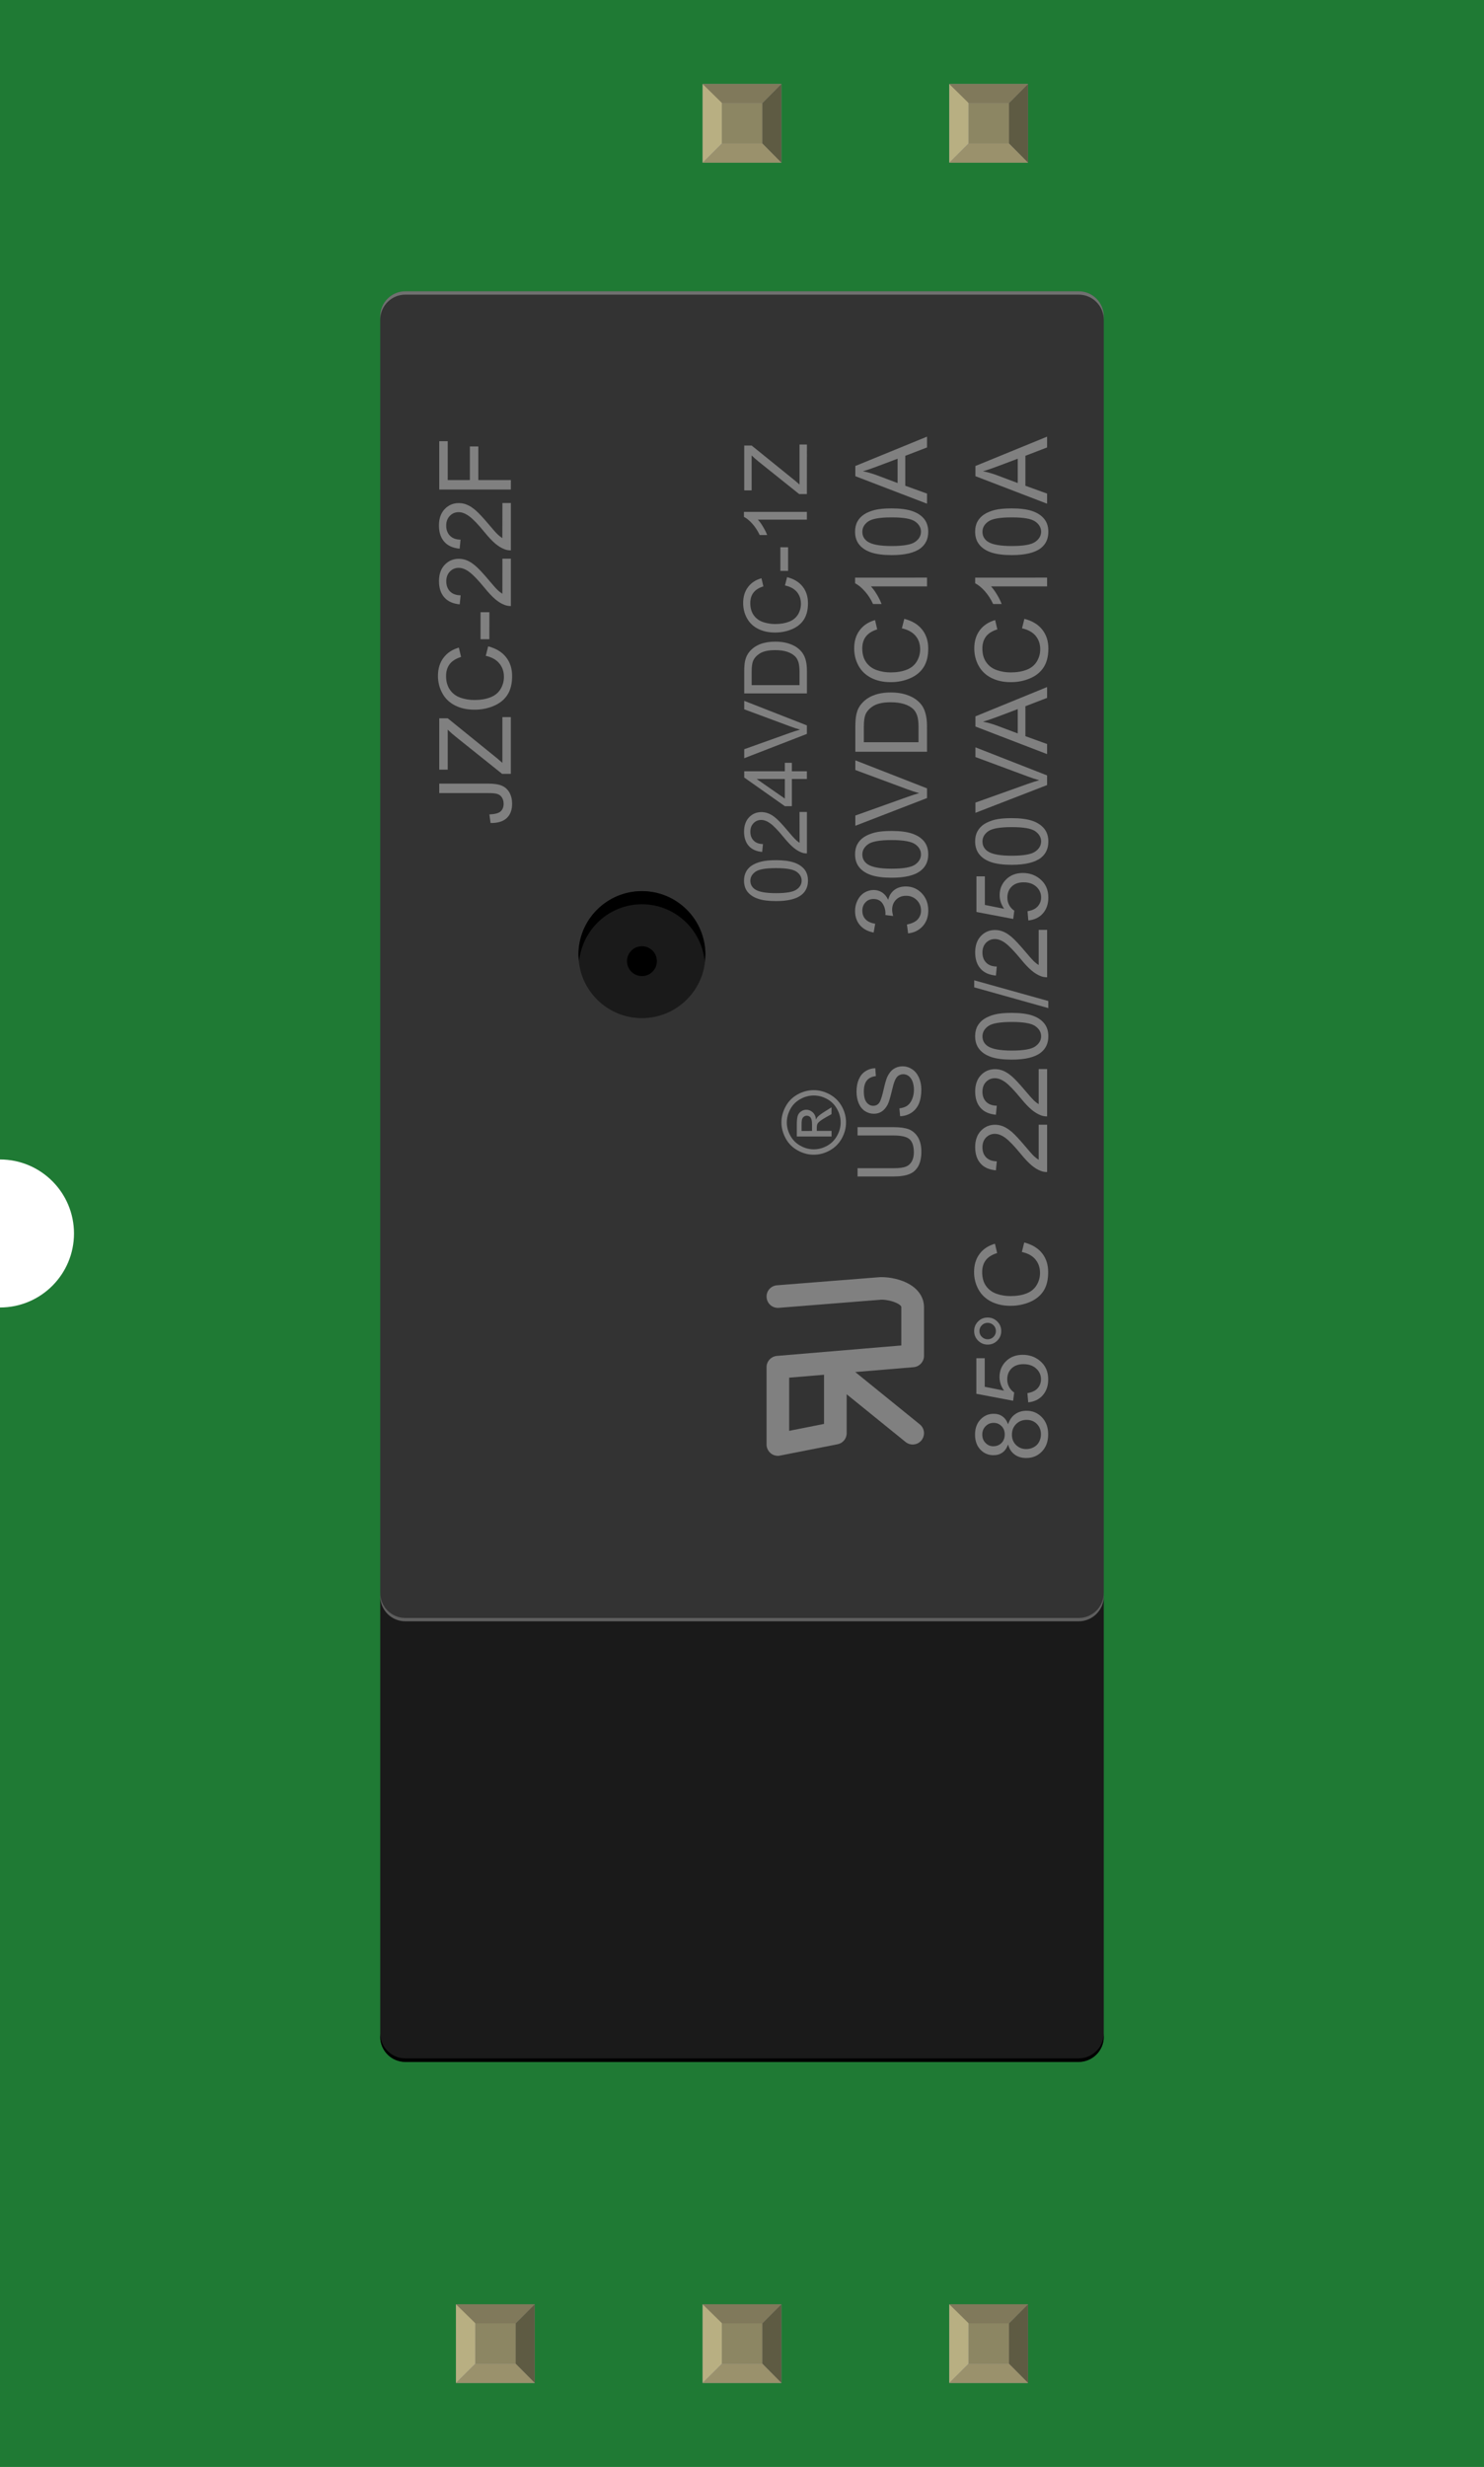 <?xml version="1.0" encoding="utf-8"?>
<!-- Generator: Adobe Illustrator 16.0.0, SVG Export Plug-In . SVG Version: 6.00 Build 0)  -->
<svg version="1.2" baseProfile="tiny" id="Layer_1" xmlns:svg="http://www.w3.org/2000/svg"
	 xmlns="http://www.w3.org/2000/svg" xmlns:xlink="http://www.w3.org/1999/xlink" x="0px" y="0px" width="43.322px" height="72px"
	 viewBox="0 0 43.322 72" xml:space="preserve">
<desc>Fritzing breadboard generated by brd2svg</desc>
<g id="breadboard">
	<g id="icon">
		<path fill="#1F7A34" d="M0,0v33.84c1.193,0,2.16,0.968,2.16,2.16c0,1.193-0.967,2.16-2.16,2.16V72h43.322V0H0z"/>
		<g transform="translate(100,105.298)">
			<path fill="#1A1A1A" d="M-67.778-45.85c0,0.401-0.329,0.73-0.73,0.73H-88.17c-0.401,0-0.73-0.329-0.73-0.73v-12.841
				c0-0.401,0.329-0.73,0.73-0.73h19.662c0.401,0,0.73,0.329,0.73,0.73V-45.85z"/>
			<path fill="#333333" d="M-67.778-58.807c0,0.401-0.329,0.73-0.73,0.73H-88.17c-0.401,0-0.73-0.329-0.73-0.73v-37.259
				c0-0.402,0.329-0.73,0.73-0.73h19.662c0.401,0,0.73,0.329,0.73,0.73V-58.807z"/>
			<g>
				<circle fill="#1A1A1A" cx="-81.26" cy="-77.436" r="1.853"/>
				<circle cx="-81.26" cy="-77.246" r="0.436"/>
				<path d="M-81.26-78.906c0.958,0,1.735,0.729,1.833,1.66c0.006-0.063,0.019-0.125,0.019-0.192c0-1.022-0.83-1.852-1.853-1.852
					c-1.022,0-1.853,0.83-1.853,1.852c0,0.066,0.015,0.128,0.02,0.192C-82.996-78.177-82.218-78.906-81.26-78.906z"/>
			</g>
			<g>
				<path fill="#808080" d="M-85.679-81.278l-0.034-0.25c0.16-0.007,0.27-0.037,0.328-0.089c0.058-0.054,0.087-0.127,0.087-0.222
					c0-0.069-0.016-0.129-0.047-0.18s-0.076-0.085-0.13-0.104c-0.055-0.019-0.142-0.028-0.262-0.028h-1.44v-0.277h1.424
					c0.175,0,0.311,0.021,0.407,0.063c0.096,0.042,0.169,0.11,0.219,0.201c0.051,0.091,0.077,0.199,0.077,0.322
					c0,0.184-0.053,0.325-0.159,0.422C-85.314-81.323-85.471-81.274-85.679-81.278z"/>
				<path fill="#808080" d="M-85.087-82.713h-0.256l-1.339-1.072c-0.095-0.076-0.178-0.148-0.248-0.217v1.167h-0.247v-1.499h0.247
					l1.45,1.174l0.146,0.127v-1.335h0.247V-82.713z"/>
				<path fill="#808080" d="M-85.819-86.157l0.07-0.277c0.227,0.059,0.4,0.163,0.52,0.314c0.12,0.151,0.179,0.334,0.179,0.553
					c0,0.226-0.046,0.409-0.138,0.55c-0.091,0.141-0.225,0.248-0.399,0.322c-0.174,0.074-0.361,0.11-0.561,0.11
					c-0.218,0-0.408-0.042-0.57-0.125c-0.163-0.083-0.286-0.202-0.369-0.355c-0.084-0.153-0.128-0.322-0.128-0.506
					c0-0.209,0.054-0.385,0.161-0.528c0.106-0.143,0.256-0.243,0.449-0.298l0.065,0.272c-0.152,0.049-0.264,0.119-0.333,0.211
					c-0.07,0.092-0.105,0.208-0.105,0.349c0,0.161,0.039,0.294,0.116,0.403s0.18,0.184,0.31,0.229
					c0.13,0.044,0.264,0.065,0.401,0.065c0.179,0,0.333-0.026,0.467-0.078c0.132-0.051,0.231-0.132,0.297-0.242
					c0.065-0.109,0.098-0.228,0.098-0.354c0-0.156-0.045-0.287-0.135-0.394C-85.512-86.044-85.644-86.118-85.819-86.157z"/>
				<path fill="#808080" d="M-85.714-86.642h-0.258v-0.788h0.259L-85.714-86.642L-85.714-86.642z"/>
				<path fill="#808080" d="M-85.333-88.993h0.247v1.383c-0.061,0.001-0.121-0.009-0.177-0.03c-0.095-0.035-0.188-0.091-0.279-0.169
					c-0.091-0.077-0.197-0.189-0.316-0.336c-0.186-0.227-0.334-0.38-0.443-0.46c-0.108-0.081-0.212-0.12-0.309-0.12
					c-0.101,0-0.188,0.037-0.257,0.109c-0.07,0.072-0.105,0.167-0.105,0.284c0,0.124,0.038,0.223,0.111,0.297
					c0.073,0.073,0.177,0.111,0.308,0.112l-0.027,0.264c-0.197-0.019-0.347-0.086-0.45-0.204s-0.155-0.276-0.155-0.474
					c0-0.201,0.056-0.359,0.167-0.477c0.112-0.117,0.249-0.175,0.413-0.175c0.084,0,0.166,0.017,0.247,0.051s0.166,0.091,0.255,0.17
					c0.09,0.079,0.213,0.212,0.368,0.396c0.129,0.154,0.217,0.252,0.263,0.296c0.046,0.044,0.092,0.08,0.138,0.108L-85.333-88.993
					L-85.333-88.993z"/>
				<path fill="#808080" d="M-85.333-90.617h0.247v1.382c-0.061,0.001-0.121-0.008-0.177-0.03c-0.095-0.035-0.188-0.091-0.279-0.168
					c-0.091-0.078-0.197-0.189-0.316-0.336c-0.187-0.228-0.334-0.382-0.444-0.461c-0.108-0.08-0.211-0.12-0.309-0.12
					c-0.101,0-0.188,0.036-0.257,0.108c-0.071,0.073-0.106,0.167-0.106,0.285c0,0.124,0.038,0.223,0.111,0.296
					c0.074,0.074,0.177,0.112,0.308,0.113l-0.027,0.264c-0.197-0.019-0.347-0.086-0.45-0.204c-0.103-0.118-0.154-0.276-0.154-0.475
					c0-0.2,0.056-0.359,0.167-0.476c0.112-0.117,0.249-0.176,0.413-0.176c0.084,0,0.166,0.017,0.247,0.052
					c0.081,0.034,0.166,0.09,0.255,0.169c0.09,0.08,0.213,0.212,0.368,0.396c0.129,0.154,0.217,0.253,0.263,0.296
					c0.046,0.044,0.092,0.08,0.138,0.109L-85.333-90.617L-85.333-90.617z"/>
				<path fill="#808080" d="M-85.087-91.01h-2.09v-1.411h0.247v1.134h0.647v-0.981h0.247v0.981h0.95L-85.087-91.01L-85.087-91.01z"
					/>
			</g>
			<g>
				<path fill="#808080" d="M-77.346-78.999c-0.217,0-0.391-0.022-0.521-0.067c-0.133-0.044-0.234-0.11-0.306-0.198
					c-0.072-0.087-0.107-0.198-0.107-0.332c0-0.099,0.02-0.184,0.059-0.259c0.039-0.074,0.096-0.135,0.171-0.184
					c0.074-0.048,0.165-0.085,0.272-0.112c0.106-0.027,0.251-0.042,0.432-0.042c0.214,0,0.388,0.022,0.52,0.067
					c0.133,0.044,0.233,0.11,0.307,0.197c0.071,0.088,0.106,0.199,0.106,0.333c0,0.176-0.063,0.315-0.189,0.416
					C-76.754-79.059-77.002-78.999-77.346-78.999z M-77.346-79.23c0.301,0,0.5-0.035,0.599-0.106c0.101-0.07,0.149-0.157,0.149-0.26
					s-0.049-0.189-0.149-0.26c-0.1-0.07-0.299-0.105-0.599-0.105c-0.301,0-0.502,0.035-0.6,0.105
					c-0.099,0.071-0.149,0.159-0.149,0.263c0,0.104,0.044,0.186,0.131,0.248C-77.853-79.268-77.648-79.23-77.346-79.23z"/>
				<path fill="#808080" d="M-76.66-81.6h0.216v1.209c-0.053,0.001-0.105-0.007-0.155-0.026c-0.082-0.031-0.164-0.081-0.243-0.148
					c-0.08-0.068-0.172-0.166-0.278-0.294c-0.162-0.198-0.291-0.333-0.387-0.403c-0.095-0.07-0.185-0.105-0.27-0.105
					c-0.089,0-0.165,0.031-0.226,0.095c-0.062,0.063-0.092,0.147-0.092,0.249c0,0.108,0.033,0.195,0.098,0.26
					s0.155,0.098,0.27,0.099l-0.023,0.23c-0.171-0.015-0.304-0.075-0.393-0.177c-0.091-0.104-0.136-0.242-0.136-0.416
					c0-0.175,0.049-0.314,0.146-0.417c0.098-0.102,0.218-0.153,0.363-0.153c0.073,0,0.146,0.016,0.216,0.045s0.146,0.079,0.224,0.15
					c0.078,0.069,0.186,0.185,0.321,0.346c0.113,0.135,0.19,0.221,0.23,0.259c0.04,0.039,0.08,0.071,0.121,0.096L-76.66-81.6
					L-76.66-81.6z"/>
				<path fill="#808080" d="M-76.445-82.563h-0.438v0.794h-0.205l-1.186-0.836v-0.183h1.186v-0.247h0.205v0.247h0.438V-82.563z
					 M-77.088-82.563h-0.824l0.824,0.573V-82.563z"/>
				<path fill="#808080" d="M-76.445-83.878l-1.829,0.709v-0.262l1.33-0.476c0.105-0.038,0.206-0.07,0.3-0.096
					c-0.1-0.029-0.199-0.061-0.3-0.099l-1.33-0.494v-0.247l1.829,0.716V-83.878z"/>
				<path fill="#808080" d="M-76.445-85.06h-1.829v-0.629c0-0.143,0.009-0.252,0.026-0.326c0.024-0.105,0.068-0.194,0.131-0.268
					c0.082-0.096,0.186-0.168,0.313-0.217c0.127-0.048,0.272-0.071,0.435-0.071c0.14,0,0.263,0.016,0.37,0.048
					c0.106,0.032,0.197,0.074,0.267,0.125c0.069,0.05,0.125,0.107,0.165,0.167c0.041,0.061,0.072,0.132,0.093,0.218
					c0.021,0.085,0.03,0.183,0.03,0.294V-85.06z M-76.66-85.302v-0.39c0-0.121-0.011-0.214-0.033-0.284
					c-0.022-0.069-0.055-0.124-0.095-0.164c-0.058-0.058-0.135-0.102-0.231-0.135c-0.096-0.032-0.215-0.048-0.353-0.048
					c-0.191,0-0.339,0.031-0.441,0.094c-0.102,0.063-0.171,0.14-0.206,0.23c-0.025,0.065-0.038,0.168-0.038,0.313v0.384
					L-76.66-85.302L-76.66-85.302z"/>
				<path fill="#808080" d="M-77.085-88.211l0.062-0.242c0.198,0.05,0.35,0.142,0.454,0.274c0.104,0.132,0.156,0.293,0.156,0.483
					c0,0.197-0.04,0.358-0.12,0.481c-0.079,0.123-0.196,0.217-0.35,0.282c-0.151,0.064-0.314,0.096-0.489,0.096
					c-0.19,0-0.357-0.036-0.5-0.109c-0.142-0.072-0.25-0.176-0.323-0.311c-0.074-0.134-0.11-0.282-0.11-0.443
					c0-0.183,0.047-0.337,0.14-0.461c0.093-0.126,0.224-0.212,0.394-0.261l0.056,0.238c-0.134,0.042-0.23,0.104-0.291,0.185
					c-0.061,0.08-0.091,0.183-0.091,0.305c0,0.14,0.033,0.258,0.101,0.352c0.067,0.095,0.159,0.161,0.271,0.199
					c0.114,0.038,0.231,0.058,0.353,0.058c0.155,0,0.29-0.023,0.406-0.068c0.117-0.045,0.204-0.116,0.262-0.211
					c0.057-0.096,0.085-0.2,0.085-0.312c0-0.135-0.039-0.25-0.116-0.344C-76.816-88.115-76.931-88.178-77.085-88.211z"/>
				<path fill="#808080" d="M-76.993-88.636h-0.226v-0.69h0.226V-88.636z"/>
				<path fill="#808080" d="M-76.445-90.357v0.225h-1.431c0.051,0.054,0.104,0.125,0.154,0.213c0.053,0.087,0.092,0.167,0.117,0.236
					h-0.217c-0.06-0.125-0.131-0.235-0.215-0.329c-0.084-0.094-0.166-0.161-0.245-0.2v-0.146H-76.445z"/>
				<path fill="#808080" d="M-76.445-90.878h-0.225l-1.172-0.938c-0.082-0.066-0.155-0.13-0.216-0.19v1.021h-0.216v-1.31h0.216
					l1.269,1.027l0.129,0.111v-1.168h0.216L-76.445-90.878L-76.445-90.878z"/>
				<path fill="#808080" d="M-73.49-78.057l-0.034-0.258c0.146-0.03,0.251-0.08,0.314-0.15c0.064-0.071,0.097-0.157,0.097-0.258
					c0-0.121-0.042-0.223-0.125-0.306c-0.085-0.083-0.188-0.125-0.312-0.125c-0.118,0-0.216,0.039-0.292,0.115
					c-0.076,0.077-0.114,0.176-0.114,0.294c0,0.048,0.011,0.109,0.028,0.181l-0.226-0.028c0.002-0.017,0.003-0.031,0.003-0.042
					c0-0.11-0.028-0.208-0.085-0.295c-0.058-0.087-0.146-0.131-0.265-0.131c-0.094,0-0.172,0.032-0.232,0.096
					c-0.062,0.064-0.093,0.146-0.093,0.247s0.031,0.183,0.094,0.25c0.063,0.067,0.157,0.11,0.282,0.128l-0.046,0.257
					c-0.172-0.031-0.306-0.104-0.4-0.214c-0.095-0.111-0.142-0.25-0.142-0.415c0-0.114,0.024-0.219,0.074-0.315
					c0.05-0.097,0.116-0.17,0.2-0.221c0.083-0.05,0.173-0.076,0.27-0.076c0.089,0,0.172,0.024,0.247,0.073
					c0.074,0.049,0.132,0.121,0.176,0.215c0.028-0.123,0.088-0.219,0.178-0.288c0.09-0.068,0.202-0.103,0.337-0.103
					c0.183,0,0.338,0.066,0.465,0.199c0.127,0.132,0.19,0.302,0.19,0.505c0,0.183-0.054,0.336-0.164,0.457
					S-73.317-78.075-73.49-78.057z"/>
				<path fill="#808080" d="M-73.969-79.681c-0.247,0-0.446-0.026-0.598-0.076c-0.15-0.051-0.267-0.126-0.349-0.228
					c-0.082-0.101-0.122-0.226-0.122-0.379c0-0.112,0.021-0.211,0.067-0.295c0.045-0.084,0.11-0.154,0.195-0.21
					c0.086-0.056,0.189-0.098,0.312-0.13c0.121-0.031,0.288-0.047,0.494-0.047c0.246,0,0.443,0.025,0.594,0.076
					s0.268,0.125,0.351,0.226c0.082,0.102,0.123,0.228,0.123,0.381c0,0.201-0.073,0.36-0.217,0.474
					C-73.294-79.749-73.577-79.681-73.969-79.681z M-73.969-79.944c0.344,0,0.571-0.041,0.685-0.121
					c0.113-0.081,0.17-0.18,0.17-0.297s-0.057-0.217-0.171-0.297s-0.342-0.121-0.685-0.121c-0.345,0-0.573,0.04-0.687,0.121
					c-0.112,0.081-0.169,0.18-0.169,0.3c0,0.118,0.05,0.212,0.149,0.282C-74.548-79.989-74.314-79.944-73.969-79.944z"/>
				<path fill="#808080" d="M-72.938-82.006l-2.092,0.809v-0.299l1.52-0.543c0.121-0.044,0.235-0.081,0.343-0.11
					c-0.114-0.032-0.229-0.07-0.343-0.112l-1.52-0.564v-0.282l2.092,0.818V-82.006z"/>
				<path fill="#808080" d="M-72.938-83.358h-2.092v-0.72c0-0.164,0.011-0.288,0.03-0.373c0.027-0.12,0.076-0.222,0.15-0.307
					c0.092-0.11,0.212-0.193,0.356-0.248c0.145-0.055,0.311-0.082,0.497-0.082c0.159,0,0.3,0.018,0.423,0.055
					c0.122,0.038,0.224,0.085,0.305,0.143c0.079,0.058,0.143,0.122,0.189,0.19c0.047,0.069,0.08,0.152,0.104,0.25
					c0.025,0.099,0.037,0.21,0.037,0.337L-72.938-83.358L-72.938-83.358z M-73.186-83.635v-0.446c0-0.139-0.013-0.246-0.038-0.325
					c-0.025-0.078-0.062-0.141-0.107-0.188c-0.066-0.065-0.154-0.117-0.265-0.153c-0.111-0.036-0.245-0.055-0.403-0.055
					c-0.218,0-0.387,0.036-0.504,0.107c-0.118,0.072-0.196,0.16-0.236,0.262c-0.028,0.075-0.043,0.193-0.043,0.358v0.439H-73.186z"
					/>
				<path fill="#808080" d="M-73.672-86.96l0.071-0.277c0.227,0.059,0.4,0.162,0.52,0.313c0.119,0.151,0.179,0.334,0.179,0.553
					c0,0.226-0.046,0.409-0.138,0.55c-0.091,0.141-0.225,0.249-0.398,0.322c-0.174,0.074-0.36,0.11-0.561,0.11
					c-0.218,0-0.408-0.042-0.57-0.125c-0.161-0.083-0.285-0.201-0.369-0.354s-0.126-0.323-0.126-0.507
					c0-0.209,0.052-0.384,0.16-0.528c0.106-0.144,0.256-0.242,0.449-0.298l0.063,0.272c-0.152,0.048-0.262,0.119-0.332,0.211
					s-0.104,0.208-0.104,0.348c0,0.161,0.039,0.295,0.115,0.403c0.077,0.108,0.181,0.184,0.311,0.228
					c0.13,0.045,0.263,0.066,0.402,0.066c0.178,0,0.333-0.026,0.465-0.077c0.133-0.051,0.232-0.133,0.298-0.242
					c0.065-0.11,0.099-0.229,0.099-0.355c0-0.155-0.044-0.286-0.134-0.394C-73.363-86.847-73.496-86.921-73.672-86.96z"/>
				<path fill="#808080" d="M-72.938-88.44v0.257h-1.637c0.059,0.062,0.119,0.144,0.178,0.243c0.058,0.1,0.103,0.19,0.132,0.271
					h-0.248c-0.066-0.144-0.149-0.27-0.245-0.377c-0.096-0.107-0.189-0.183-0.279-0.228v-0.166L-72.938-88.44L-72.938-88.44z"/>
				<path fill="#808080" d="M-73.969-89.097c-0.247,0-0.446-0.026-0.598-0.077c-0.15-0.05-0.267-0.126-0.349-0.227
					c-0.082-0.101-0.122-0.227-0.122-0.379c0-0.112,0.021-0.211,0.067-0.294c0.045-0.084,0.11-0.154,0.195-0.21
					c0.086-0.056,0.189-0.098,0.312-0.13c0.121-0.031,0.288-0.046,0.494-0.046c0.246,0,0.443,0.026,0.594,0.076
					c0.15,0.051,0.268,0.126,0.351,0.227c0.082,0.101,0.123,0.227,0.123,0.38c0,0.202-0.073,0.36-0.217,0.475
					C-73.294-89.166-73.577-89.097-73.969-89.097z M-73.969-89.362c0.344,0,0.571-0.04,0.685-0.121s0.17-0.18,0.17-0.297
					s-0.057-0.217-0.171-0.297c-0.114-0.081-0.342-0.121-0.685-0.121c-0.345,0-0.573,0.04-0.687,0.121
					c-0.112,0.08-0.169,0.18-0.169,0.3c0,0.118,0.05,0.212,0.149,0.283C-74.548-89.405-74.314-89.362-73.969-89.362z"/>
				<path fill="#808080" d="M-72.938-90.597L-75.03-91.4v-0.298l2.092-0.856v0.315l-0.634,0.244v0.874l0.634,0.229V-90.597z
					 M-73.797-91.2v-0.71l-0.579,0.218c-0.175,0.067-0.32,0.116-0.434,0.148c0.134,0.027,0.267,0.064,0.399,0.113L-73.797-91.2z"/>
				<path fill="#808080" d="M-69.679-72.473h0.247v1.382c-0.062,0.001-0.121-0.009-0.179-0.03c-0.094-0.036-0.187-0.091-0.277-0.168
					c-0.092-0.078-0.198-0.189-0.317-0.336c-0.188-0.228-0.335-0.381-0.443-0.461c-0.108-0.08-0.211-0.12-0.308-0.12
					c-0.104,0-0.188,0.036-0.26,0.108c-0.069,0.073-0.104,0.167-0.104,0.285c0,0.124,0.037,0.223,0.11,0.296
					c0.074,0.074,0.177,0.111,0.309,0.113l-0.026,0.264c-0.198-0.019-0.349-0.085-0.451-0.204c-0.104-0.119-0.154-0.277-0.154-0.475
					c0-0.201,0.056-0.359,0.167-0.476c0.112-0.117,0.249-0.176,0.414-0.176c0.083,0,0.165,0.017,0.246,0.051
					c0.081,0.035,0.166,0.091,0.256,0.17c0.089,0.079,0.212,0.212,0.368,0.396c0.13,0.154,0.217,0.253,0.262,0.296
					c0.047,0.045,0.093,0.08,0.141,0.108V-72.473L-69.679-72.473z"/>
				<path fill="#808080" d="M-69.679-74.097h0.247v1.382c-0.062,0.001-0.121-0.009-0.179-0.03c-0.094-0.036-0.187-0.092-0.277-0.168
					c-0.092-0.078-0.198-0.19-0.317-0.336c-0.188-0.228-0.335-0.381-0.443-0.461c-0.108-0.079-0.211-0.12-0.308-0.12
					c-0.104,0-0.188,0.037-0.26,0.109c-0.069,0.072-0.104,0.167-0.104,0.285c0,0.124,0.037,0.223,0.11,0.296
					c0.074,0.074,0.177,0.111,0.309,0.113l-0.026,0.264c-0.198-0.019-0.349-0.086-0.451-0.204c-0.104-0.119-0.154-0.277-0.154-0.475
					c0-0.201,0.056-0.359,0.167-0.476c0.112-0.117,0.249-0.176,0.414-0.176c0.083,0,0.165,0.017,0.246,0.051
					c0.081,0.035,0.166,0.091,0.256,0.17c0.089,0.079,0.212,0.212,0.368,0.396c0.13,0.154,0.217,0.252,0.262,0.296
					c0.047,0.044,0.093,0.08,0.141,0.108V-74.097L-69.679-74.097z"/>
				<path fill="#808080" d="M-70.464-74.372c-0.247,0-0.446-0.025-0.598-0.076c-0.15-0.051-0.267-0.126-0.348-0.227
					c-0.082-0.102-0.123-0.227-0.123-0.38c0-0.112,0.021-0.211,0.067-0.295c0.046-0.083,0.11-0.154,0.195-0.209
					c0.086-0.056,0.189-0.099,0.312-0.131c0.123-0.031,0.287-0.046,0.495-0.046c0.245,0,0.442,0.025,0.594,0.075
					c0.15,0.05,0.267,0.125,0.35,0.227c0.083,0.101,0.124,0.228,0.124,0.38c0,0.201-0.072,0.36-0.217,0.475
					C-69.787-74.441-70.072-74.372-70.464-74.372z M-70.464-74.636c0.344,0,0.571-0.04,0.685-0.121
					c0.114-0.081,0.172-0.179,0.172-0.297c0-0.119-0.058-0.217-0.172-0.297c-0.113-0.08-0.342-0.12-0.685-0.12
					c-0.344,0-0.573,0.04-0.686,0.12c-0.113,0.081-0.169,0.18-0.169,0.3c0,0.118,0.049,0.212,0.149,0.283
					C-71.043-74.681-70.807-74.636-70.464-74.636z"/>
				<path fill="#808080" d="M-69.397-75.876l-2.163-0.606v-0.205l2.163,0.604V-75.876z"/>
				<path fill="#808080" d="M-69.679-78.159h0.247v1.383c-0.062,0.001-0.121-0.009-0.179-0.03c-0.094-0.036-0.187-0.091-0.277-0.169
					c-0.092-0.077-0.198-0.189-0.317-0.336c-0.188-0.227-0.335-0.38-0.443-0.46c-0.108-0.08-0.211-0.12-0.308-0.12
					c-0.104,0-0.188,0.037-0.26,0.109c-0.069,0.072-0.104,0.167-0.104,0.285c0,0.123,0.037,0.222,0.11,0.296
					c0.074,0.074,0.177,0.111,0.309,0.112l-0.026,0.264c-0.198-0.019-0.349-0.085-0.451-0.204c-0.104-0.118-0.154-0.276-0.154-0.474
					c0-0.201,0.056-0.359,0.167-0.477c0.112-0.117,0.249-0.175,0.414-0.175c0.083,0,0.165,0.017,0.246,0.051s0.166,0.091,0.256,0.17
					c0.089,0.079,0.212,0.212,0.368,0.396c0.13,0.154,0.217,0.252,0.262,0.296c0.047,0.044,0.093,0.08,0.141,0.108V-78.159
					L-69.679-78.159z"/>
				<path fill="#808080" d="M-69.981-78.434l-0.022-0.27c0.131-0.02,0.229-0.066,0.295-0.139c0.066-0.073,0.101-0.161,0.101-0.263
					c0-0.123-0.047-0.228-0.14-0.313c-0.094-0.086-0.217-0.128-0.371-0.128c-0.147,0-0.262,0.041-0.347,0.123
					c-0.085,0.082-0.127,0.19-0.127,0.323c0,0.083,0.018,0.157,0.056,0.225c0.037,0.066,0.086,0.118,0.146,0.157l-0.031,0.241
					l-1.074-0.203v-1.04h0.246v0.834l0.563,0.113c-0.088-0.125-0.132-0.257-0.132-0.395c0-0.183,0.063-0.337,0.189-0.462
					s0.29-0.188,0.488-0.188c0.189,0,0.352,0.055,0.491,0.166c0.168,0.134,0.254,0.316,0.254,0.549c0,0.19-0.054,0.345-0.16,0.466
					C-69.663-78.519-69.804-78.451-69.981-78.434z"/>
				<path fill="#808080" d="M-70.464-80.058c-0.247,0-0.446-0.026-0.598-0.076c-0.15-0.051-0.267-0.126-0.348-0.227
					c-0.082-0.101-0.123-0.227-0.123-0.379c0-0.112,0.021-0.211,0.067-0.294c0.046-0.085,0.11-0.154,0.195-0.21
					c0.086-0.055,0.189-0.098,0.312-0.13c0.123-0.031,0.287-0.046,0.495-0.046c0.245,0,0.442,0.026,0.594,0.076
					c0.15,0.051,0.267,0.126,0.35,0.227s0.124,0.227,0.124,0.38c0,0.202-0.072,0.36-0.217,0.475
					C-69.787-80.128-70.072-80.058-70.464-80.058z M-70.464-80.323c0.344,0,0.571-0.04,0.685-0.121
					c0.114-0.08,0.172-0.18,0.172-0.297c0-0.117-0.058-0.217-0.172-0.297c-0.113-0.081-0.342-0.12-0.685-0.12
					c-0.344,0-0.573,0.04-0.686,0.12c-0.113,0.08-0.169,0.181-0.169,0.3c0,0.118,0.049,0.212,0.149,0.283
					C-71.043-80.366-70.807-80.323-70.464-80.323z"/>
				<path fill="#808080" d="M-69.433-82.385l-2.091,0.81v-0.299l1.52-0.543c0.121-0.043,0.235-0.08,0.342-0.109
					c-0.114-0.032-0.229-0.07-0.342-0.113l-1.52-0.564v-0.283l2.091,0.819V-82.385z"/>
				<path fill="#808080" d="M-69.433-83.289l-2.091-0.804v-0.298l2.091-0.855v0.316l-0.633,0.244v0.874l0.633,0.229V-83.289z
					 M-70.29-83.892v-0.71l-0.579,0.219c-0.177,0.066-0.321,0.115-0.435,0.148c0.135,0.026,0.267,0.064,0.399,0.112L-70.29-83.892z"
					/>
				<path fill="#808080" d="M-70.165-86.96l0.07-0.277c0.228,0.059,0.4,0.162,0.52,0.313c0.119,0.151,0.18,0.334,0.18,0.553
					c0,0.226-0.047,0.409-0.139,0.55c-0.092,0.141-0.224,0.249-0.398,0.322c-0.173,0.074-0.359,0.11-0.561,0.11
					c-0.218,0-0.407-0.042-0.57-0.125c-0.162-0.083-0.285-0.201-0.369-0.354s-0.126-0.323-0.126-0.507
					c0-0.209,0.053-0.384,0.16-0.528c0.106-0.143,0.257-0.242,0.449-0.298l0.064,0.272c-0.153,0.048-0.264,0.119-0.333,0.211
					s-0.104,0.208-0.104,0.348c0,0.161,0.038,0.295,0.115,0.403c0.076,0.108,0.179,0.184,0.31,0.228
					c0.13,0.045,0.263,0.066,0.402,0.066c0.178,0,0.332-0.026,0.465-0.077c0.134-0.051,0.232-0.133,0.298-0.242
					c0.066-0.11,0.099-0.229,0.099-0.355c0-0.155-0.045-0.286-0.134-0.394C-69.858-86.849-69.99-86.921-70.165-86.96z"/>
				<path fill="#808080" d="M-69.433-88.44v0.257h-1.636c0.059,0.062,0.117,0.144,0.177,0.243c0.059,0.1,0.103,0.19,0.133,0.271
					h-0.248c-0.068-0.144-0.15-0.27-0.245-0.377c-0.097-0.107-0.19-0.183-0.28-0.228v-0.166L-69.433-88.44L-69.433-88.44z"/>
				<path fill="#808080" d="M-70.464-89.097c-0.247,0-0.446-0.026-0.598-0.077c-0.15-0.05-0.267-0.126-0.348-0.227
					c-0.082-0.1-0.123-0.227-0.123-0.379c0-0.112,0.021-0.211,0.067-0.294c0.046-0.085,0.11-0.154,0.195-0.21
					c0.086-0.056,0.189-0.098,0.312-0.13c0.123-0.031,0.287-0.046,0.495-0.046c0.245,0,0.442,0.026,0.594,0.076
					c0.15,0.051,0.267,0.126,0.35,0.227c0.083,0.1,0.124,0.227,0.124,0.38c0,0.202-0.072,0.36-0.217,0.475
					C-69.787-89.166-70.072-89.097-70.464-89.097z M-70.464-89.362c0.344,0,0.571-0.04,0.685-0.121
					c0.114-0.081,0.172-0.18,0.172-0.297s-0.058-0.217-0.172-0.297c-0.113-0.081-0.342-0.121-0.685-0.121
					c-0.344,0-0.573,0.04-0.686,0.121c-0.113,0.08-0.169,0.18-0.169,0.3c0,0.118,0.049,0.212,0.149,0.283
					C-71.043-89.405-70.807-89.362-70.464-89.362z"/>
				<path fill="#808080" d="M-69.433-90.597l-2.091-0.803v-0.298l2.091-0.856v0.315l-0.633,0.244v0.874l0.633,0.229V-90.597z
					 M-70.29-91.2v-0.71l-0.579,0.218c-0.177,0.067-0.321,0.116-0.435,0.148c0.135,0.027,0.267,0.064,0.399,0.113L-70.29-91.2z"/>
			</g>
			<g>
				<path fill="#808080" d="M-77.188-72.54c0-0.158,0.041-0.313,0.122-0.463c0.081-0.151,0.197-0.268,0.349-0.353
					c0.151-0.084,0.309-0.125,0.472-0.125s0.318,0.042,0.468,0.124c0.15,0.083,0.267,0.198,0.351,0.348
					c0.083,0.15,0.124,0.306,0.124,0.469c0,0.164-0.042,0.319-0.124,0.469c-0.083,0.149-0.2,0.265-0.351,0.35
					c-0.149,0.082-0.305,0.124-0.468,0.124c-0.164,0-0.32-0.042-0.472-0.127c-0.151-0.084-0.267-0.201-0.349-0.352
					C-77.147-72.228-77.188-72.383-77.188-72.54z M-77.031-72.54c0,0.132,0.034,0.26,0.102,0.386
					c0.068,0.125,0.166,0.224,0.291,0.293c0.126,0.072,0.257,0.107,0.394,0.107c0.136,0,0.266-0.035,0.391-0.104
					c0.125-0.07,0.221-0.167,0.289-0.292c0.071-0.124,0.105-0.255,0.105-0.39c0-0.135-0.034-0.266-0.105-0.39
					c-0.069-0.125-0.165-0.223-0.289-0.291c-0.125-0.07-0.256-0.104-0.391-0.104c-0.138,0-0.268,0.036-0.394,0.106
					c-0.126,0.07-0.224,0.167-0.291,0.293S-77.031-72.672-77.031-72.54z M-75.725-72.128h-1.014v-0.348
					c0-0.119,0.01-0.205,0.028-0.259c0.018-0.053,0.051-0.096,0.099-0.127c0.046-0.032,0.096-0.048,0.148-0.048
					c0.074,0,0.138,0.027,0.193,0.079c0.056,0.053,0.085,0.123,0.092,0.21c0.016-0.036,0.032-0.064,0.054-0.086
					c0.04-0.041,0.106-0.09,0.201-0.149l0.198-0.124v0.199l-0.16,0.09c-0.125,0.071-0.204,0.128-0.236,0.171
					c-0.023,0.03-0.034,0.074-0.034,0.131v0.096h0.431V-72.128L-75.725-72.128z M-76.295-72.291v-0.198
					c0-0.095-0.015-0.16-0.043-0.194c-0.027-0.034-0.065-0.052-0.111-0.052c-0.03,0-0.057,0.009-0.08,0.025s-0.042,0.04-0.053,0.07
					c-0.012,0.03-0.018,0.083-0.018,0.164v0.186L-76.295-72.291L-76.295-72.291z"/>
				<path fill="#808080" d="M-74.966-72.159v-0.242h1.058c0.184,0,0.331,0.021,0.438,0.062c0.107,0.042,0.197,0.117,0.264,0.226
					c0.067,0.108,0.103,0.251,0.103,0.428c0,0.171-0.03,0.311-0.089,0.421c-0.06,0.107-0.145,0.187-0.257,0.231
					c-0.112,0.047-0.266,0.071-0.459,0.071h-1.058v-0.241h1.057c0.159,0,0.276-0.016,0.351-0.045
					c0.076-0.029,0.134-0.08,0.175-0.152c0.04-0.073,0.061-0.16,0.061-0.263c0-0.178-0.04-0.305-0.121-0.381
					s-0.236-0.114-0.466-0.114L-74.966-72.159L-74.966-72.159z"/>
				<path fill="#808080" d="M-73.723-72.721l-0.021-0.229c0.092-0.011,0.168-0.036,0.227-0.076c0.058-0.04,0.105-0.101,0.141-0.184
					c0.037-0.084,0.056-0.177,0.056-0.281c0-0.093-0.015-0.174-0.042-0.245c-0.027-0.071-0.066-0.123-0.113-0.159
					c-0.048-0.035-0.1-0.051-0.156-0.051c-0.058,0-0.108,0.017-0.151,0.049c-0.043,0.034-0.078,0.088-0.106,0.166
					c-0.02,0.048-0.05,0.157-0.09,0.325c-0.04,0.168-0.078,0.287-0.113,0.354c-0.047,0.087-0.104,0.153-0.171,0.196
					c-0.067,0.043-0.144,0.064-0.228,0.064c-0.094,0-0.179-0.027-0.26-0.078c-0.08-0.053-0.141-0.13-0.183-0.229
					c-0.041-0.102-0.063-0.213-0.063-0.337c0-0.135,0.022-0.255,0.065-0.357c0.045-0.104,0.108-0.184,0.193-0.239
					c0.086-0.056,0.181-0.086,0.29-0.09l0.017,0.231c-0.115,0.014-0.203,0.054-0.263,0.128c-0.058,0.071-0.088,0.177-0.088,0.318
					c0,0.147,0.027,0.254,0.08,0.321c0.053,0.066,0.119,0.1,0.194,0.1c0.065,0,0.12-0.023,0.162-0.071
					c0.043-0.046,0.086-0.168,0.132-0.365c0.044-0.198,0.082-0.331,0.115-0.406c0.05-0.105,0.111-0.185,0.188-0.235
					c0.075-0.05,0.162-0.076,0.26-0.076c0.097,0,0.188,0.027,0.275,0.083c0.086,0.056,0.152,0.136,0.2,0.241
					c0.047,0.104,0.072,0.221,0.072,0.352c0,0.167-0.024,0.304-0.072,0.417c-0.049,0.111-0.121,0.199-0.218,0.263
					C-73.491-72.758-73.601-72.724-73.723-72.721z"/>
			</g>
			<g>
				<g>
					<g>
						<path fill="#808080" d="M-77.291-62.808c-0.076,0-0.151-0.026-0.21-0.076c-0.076-0.063-0.121-0.155-0.121-0.255v-2.256
							c0-0.172,0.131-0.314,0.303-0.33l3.631-0.305v-1.119c0-0.009,0-0.021-0.027-0.048c-0.114-0.11-0.407-0.174-0.556-0.169
							l-2.995,0.238c-0.182,0.014-0.341-0.121-0.354-0.304c-0.016-0.182,0.122-0.341,0.303-0.354l3.012-0.238
							c0.277-0.009,0.766,0.077,1.05,0.354c0.148,0.145,0.229,0.324,0.229,0.521v1.423c0,0.172-0.133,0.315-0.303,0.33l-1.704,0.142
							l1.885,1.528c0.141,0.114,0.163,0.322,0.048,0.465c-0.115,0.142-0.321,0.164-0.465,0.048l-1.718-1.392v1.135
							c0,0.158-0.111,0.294-0.267,0.324l-1.677,0.33C-77.25-62.81-77.271-62.808-77.291-62.808z M-76.962-65.09v1.552l1.018-0.202
							v-1.435L-76.962-65.09z"/>
					</g>
				</g>
			</g>
			<g>
				<path fill="#808080" d="M-70.571-63.139c-0.039,0.106-0.095,0.186-0.167,0.236c-0.073,0.051-0.158,0.076-0.26,0.076
					c-0.152,0-0.279-0.054-0.383-0.164c-0.104-0.109-0.155-0.256-0.155-0.437c0-0.183,0.053-0.33,0.159-0.441
					c0.105-0.111,0.234-0.167,0.387-0.167c0.097,0,0.182,0.025,0.254,0.076c0.071,0.05,0.127,0.128,0.165,0.23
					c0.043-0.128,0.11-0.226,0.203-0.292c0.094-0.067,0.204-0.102,0.334-0.102c0.179,0,0.329,0.063,0.45,0.19
					c0.122,0.127,0.183,0.292,0.183,0.5c0,0.207-0.061,0.372-0.183,0.5c-0.122,0.127-0.275,0.189-0.458,0.189
					c-0.136,0-0.249-0.034-0.341-0.104C-70.474-62.914-70.537-63.012-70.571-63.139z M-71.006-63.088c0.1,0,0.18-0.032,0.243-0.096
					c0.063-0.064,0.094-0.147,0.094-0.248c0-0.099-0.03-0.18-0.093-0.243s-0.139-0.096-0.229-0.096
					c-0.095,0-0.173,0.033-0.237,0.098c-0.064,0.065-0.097,0.146-0.097,0.243c0,0.099,0.031,0.181,0.094,0.244
					C-71.168-63.121-71.093-63.088-71.006-63.088z M-70.04-63.006c0.073,0,0.145-0.016,0.213-0.052
					c0.068-0.035,0.122-0.086,0.159-0.154c0.037-0.069,0.056-0.143,0.056-0.222c0-0.123-0.039-0.224-0.118-0.304
					c-0.078-0.08-0.179-0.12-0.301-0.12c-0.124,0-0.226,0.042-0.307,0.124s-0.121,0.185-0.121,0.309c0,0.121,0.04,0.222,0.119,0.3
					C-70.26-63.046-70.16-63.006-70.04-63.006z"/>
				<path fill="#808080" d="M-69.984-64.37l-0.023-0.269c0.132-0.021,0.23-0.067,0.297-0.14c0.065-0.072,0.099-0.16,0.099-0.263
					c0-0.124-0.046-0.229-0.14-0.314c-0.093-0.085-0.217-0.128-0.371-0.128c-0.146,0-0.261,0.041-0.347,0.123
					c-0.084,0.082-0.127,0.19-0.127,0.322c0,0.083,0.019,0.158,0.057,0.225c0.038,0.067,0.085,0.119,0.146,0.157l-0.031,0.241
					l-1.074-0.203v-1.039h0.245v0.834l0.563,0.113c-0.087-0.126-0.132-0.257-0.132-0.396c0-0.183,0.063-0.337,0.189-0.462
					c0.127-0.126,0.29-0.188,0.488-0.188c0.19,0,0.354,0.056,0.49,0.165c0.17,0.135,0.255,0.317,0.255,0.55
					c0,0.19-0.053,0.346-0.159,0.466C-69.667-64.454-69.809-64.386-69.984-64.37z"/>
				<path fill="#808080" d="M-71.168-66.055c-0.108,0-0.202-0.038-0.279-0.116c-0.077-0.077-0.115-0.17-0.115-0.278
					c0-0.11,0.038-0.204,0.115-0.281c0.076-0.078,0.17-0.115,0.279-0.115s0.203,0.038,0.281,0.116
					c0.077,0.076,0.116,0.169,0.116,0.28c0,0.108-0.039,0.201-0.116,0.278C-70.964-66.093-71.058-66.055-71.168-66.055z
					 M-71.168-66.21c0.067,0,0.124-0.023,0.171-0.07c0.047-0.048,0.07-0.104,0.07-0.171c0-0.065-0.022-0.122-0.07-0.169
					c-0.047-0.046-0.104-0.07-0.171-0.07c-0.065,0-0.122,0.023-0.169,0.07c-0.047,0.048-0.071,0.104-0.071,0.169
					c0,0.067,0.023,0.123,0.071,0.171C-71.289-66.235-71.234-66.21-71.168-66.21z"/>
				<path fill="#808080" d="M-70.169-68.758l0.069-0.277c0.228,0.059,0.401,0.163,0.521,0.313c0.119,0.15,0.178,0.334,0.178,0.553
					c0,0.226-0.046,0.409-0.138,0.551c-0.092,0.14-0.226,0.248-0.399,0.321s-0.36,0.11-0.561,0.11c-0.218,0-0.408-0.042-0.569-0.125
					c-0.162-0.083-0.285-0.201-0.369-0.354s-0.127-0.323-0.127-0.508c0-0.209,0.053-0.384,0.16-0.527
					c0.105-0.143,0.257-0.242,0.449-0.298l0.064,0.272c-0.152,0.048-0.263,0.118-0.333,0.211c-0.069,0.093-0.104,0.208-0.104,0.348
					c0,0.162,0.038,0.296,0.114,0.404c0.077,0.107,0.182,0.183,0.312,0.228s0.263,0.065,0.401,0.065
					c0.178,0,0.334-0.025,0.466-0.077c0.133-0.052,0.231-0.133,0.297-0.242s0.099-0.229,0.099-0.354
					c0-0.156-0.044-0.287-0.134-0.395C-69.861-68.647-69.993-68.72-70.169-68.758z"/>
			</g>
			<g>
				<path d="M-88.9-45.953c0,0.401,0.329,0.73,0.73,0.73h19.662c0.401,0,0.73-0.329,0.73-0.73v0.103c0,0.401-0.329,0.73-0.73,0.73
					H-88.17c-0.401,0-0.73-0.329-0.73-0.73V-45.953z"/>
				<path fill="#FFFFFF" fill-opacity="0.3" d="M-88.9-95.968c0-0.401,0.329-0.73,0.73-0.73h19.662c0.401,0,0.73,0.329,0.73,0.73
					v-0.098c0-0.402-0.329-0.73-0.73-0.73H-88.17c-0.401,0-0.73,0.329-0.73,0.73V-95.968z"/>
				<path fill="#FFFFFF" fill-opacity="0.3" d="M-67.778-58.709c0,0.402-0.329,0.73-0.73,0.73H-88.17c-0.401,0-0.73-0.328-0.73-0.73
					v-0.098c0,0.401,0.329,0.73,0.73,0.73h19.662c0.401,0,0.73-0.329,0.73-0.73V-58.709z"/>
			</g>
		</g>
	</g>
	<g transform="translate(184.882,1134.05)">
		<rect id="connector0pin" x="-171.571" y="-1066.798" fill="#8D8C8C" width="2.299" height="2.296"/>
		<rect x="-171.009" y="-1066.242" fill="#8C8663" width="1.184" height="1.182"/>
		<polygon fill="#B8AF82" points="-171.571,-1064.502 -171.009,-1065.061 -171.009,-1066.296 -171.571,-1066.798 		"/>
		<polygon fill="#80795B" points="-169.828,-1066.24 -171.001,-1066.24 -171.571,-1066.798 -169.272,-1066.798 		"/>
		<polygon fill="#5E5B43" points="-169.828,-1065.061 -169.828,-1066.24 -169.272,-1066.798 -169.272,-1064.502 		"/>
		<polygon fill="#9A916C" points="-171.571,-1064.502 -171.003,-1065.061 -169.828,-1065.061 -169.272,-1064.502 		"/>
	</g>
	<g transform="translate(284.882,1134.05)">
		<rect id="connector1pin" x="-264.37" y="-1066.798" fill="#8D8C8C" width="2.299" height="2.296"/>
		<rect x="-263.81" y="-1066.242" fill="#8C8663" width="1.185" height="1.182"/>
		<polygon fill="#B8AF82" points="-264.37,-1064.502 -263.81,-1065.061 -263.81,-1066.296 -264.37,-1066.798 		"/>
		<polygon fill="#80795B" points="-262.627,-1066.24 -263.801,-1066.24 -264.37,-1066.798 -262.072,-1066.798 		"/>
		<polygon fill="#5E5B43" points="-262.627,-1065.061 -262.627,-1066.24 -262.072,-1066.798 -262.072,-1064.502 		"/>
		<polygon fill="#9A916C" points="-264.37,-1064.502 -263.803,-1065.061 -262.627,-1065.061 -262.072,-1064.502 		"/>
	</g>
	<g transform="translate(284.882,34.05)">
		<rect id="connector4pin" x="-264.37" y="-31.598" fill="#8D8C8C" width="2.299" height="2.297"/>
		<rect x="-263.81" y="-31.041" fill="#8C8663" width="1.185" height="1.182"/>
		<polygon fill="#B8AF82" points="-264.37,-29.301 -263.81,-29.861 -263.81,-31.096 -264.37,-31.598 		"/>
		<polygon fill="#80795B" points="-262.627,-31.039 -263.801,-31.039 -264.37,-31.598 -262.072,-31.598 		"/>
		<polygon fill="#5E5B43" points="-262.627,-29.861 -262.627,-31.039 -262.072,-31.598 -262.072,-29.301 		"/>
		<polygon fill="#9A916C" points="-264.37,-29.301 -263.803,-29.861 -262.627,-29.861 -262.072,-29.301 		"/>
	</g>
	<g transform="translate(384.882,1134.05)">
		<rect id="connector2pin" x="-357.17" y="-1066.798" fill="#8D8C8C" width="2.299" height="2.296"/>
		<rect x="-356.61" y="-1066.242" fill="#8C8663" width="1.185" height="1.182"/>
		<polygon fill="#B8AF82" points="-357.17,-1064.502 -356.61,-1065.061 -356.61,-1066.296 -357.17,-1066.798 		"/>
		<polygon fill="#80795B" points="-355.427,-1066.24 -356.602,-1066.24 -357.17,-1066.798 -354.871,-1066.798 		"/>
		<polygon fill="#5E5B43" points="-355.427,-1065.061 -355.427,-1066.24 -354.871,-1066.798 -354.871,-1064.502 		"/>
		<polygon fill="#9A916C" points="-357.17,-1064.502 -356.604,-1065.061 -355.427,-1065.061 -354.871,-1064.502 		"/>
	</g>
	<g transform="translate(384.882,34.05)">
		<rect id="connector3pin" x="-357.17" y="-31.598" fill="#8D8C8C" width="2.299" height="2.297"/>
		<rect x="-356.61" y="-31.041" fill="#8C8663" width="1.185" height="1.182"/>
		<polygon fill="#B8AF82" points="-357.17,-29.301 -356.61,-29.861 -356.61,-31.096 -357.17,-31.598 		"/>
		<polygon fill="#80795B" points="-355.427,-31.039 -356.602,-31.039 -357.17,-31.598 -354.871,-31.598 		"/>
		<polygon fill="#5E5B43" points="-355.427,-29.861 -355.427,-31.039 -354.871,-31.598 -354.871,-29.301 		"/>
		<polygon fill="#9A916C" points="-357.17,-29.301 -356.604,-29.861 -355.427,-29.861 -354.871,-29.301 		"/>
	</g>
</g>
</svg>
